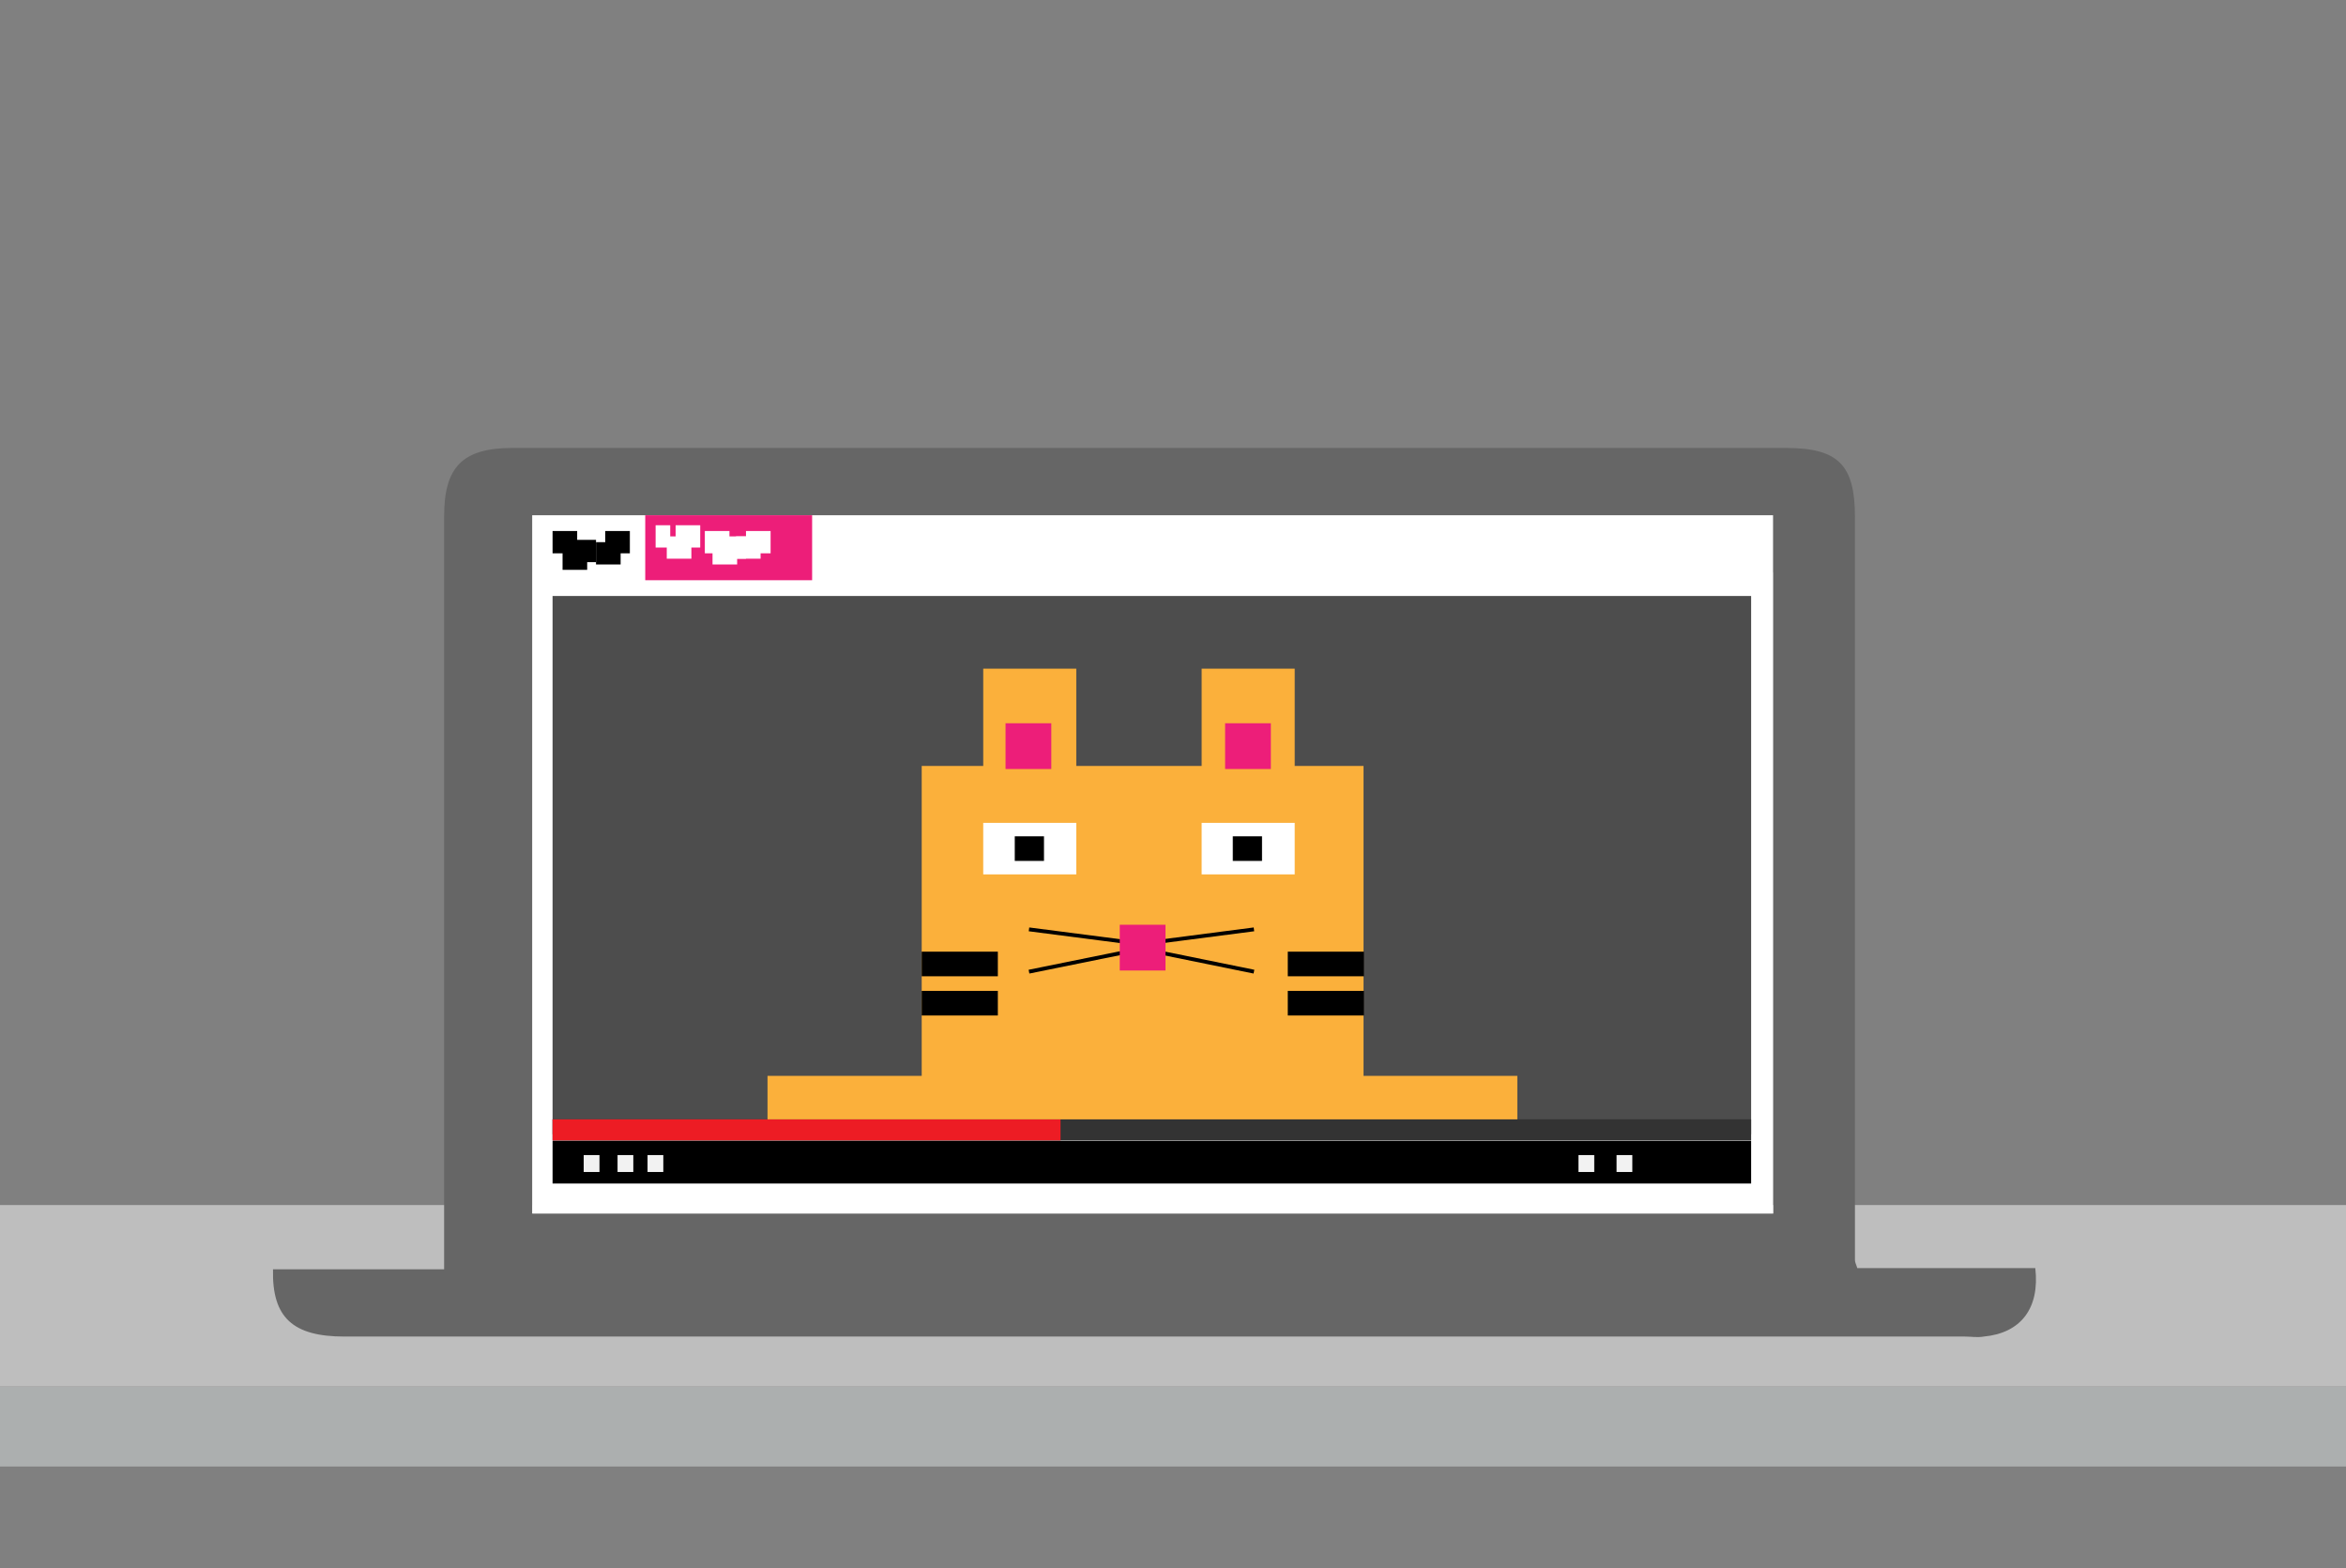 <?xml version="1.0" encoding="utf-8"?>
<!-- Generator: Adobe Illustrator 19.2.1, SVG Export Plug-In . SVG Version: 6.00 Build 0)  -->
<svg version="1.1" id="Layer_1" xmlns="http://www.w3.org/2000/svg" xmlns:xlink="http://www.w3.org/1999/xlink" x="0px" y="0px"
	 viewBox="0 0 610.1 407.8" style="enable-background:new 0 0 610.1 407.8;" xml:space="preserve">
<rect x="0" y="0" width="610.1" height="407.8" fill="#808080" stroke="none"/>
<style type="text/css">
	.st0{display:none;}
	.st1{display:inline;fill:#9ADEFC;}
	.st2{display:inline;fill:#3FA9F5;}
	.st3{display:inline;fill:#2F86BC;}
	.st4{fill:#ACAFAF;}
	.st5{fill:#BEBEBE;}
	.st6{fill:#231F20;}
	.st7{fill:#666666;}
	.st8{fill:#FFFFFF;}
	.st9{fill:#ED1E79;}
	.st10{fill:#4D4D4D;}
	.st11{fill:#333333;}
	.st12{fill:#ED1C24;}
	.st13{fill:#F2F2F2;}
	.st14{clip-path:url(#SVGID_2_);}
	.st15{fill:#FBB03B;}
	.st16{fill:none;stroke:#000000;stroke-miterlimit:10;}
	.st17{fill:#FF4A26;}
	.st18{display:inline;fill:#0071BC;}
	.st19{display:inline;fill:#29ABE2;}
	.st20{display:inline;fill:#004683;}
	.st21{display:inline;fill:#FFFFFF;}
	.st22{display:inline;fill:#ED1E79;}
	.st23{display:inline;fill:#CCCCCC;}
	.st24{display:inline;fill:#FF4A26;}
	.st25{display:inline;fill:#4D4D4D;}
	.st26{display:inline;}
	.st27{fill:#009245;}
	.st28{fill:#CCCCCC;}
	.st29{clip-path:url(#SVGID_4_);}
</style>
<g id="Layer_5" class="st0">
	<rect x="-129.5" y="-75.2" class="st1" width="902.1" height="714.7"/>
	<rect x="-348.8" y="-96.1" class="st2" width="38.9" height="910.5"/>
	<polygon class="st3" points="-309.9,814.4 -129.5,639.5 -129.5,-75.2 -309.9,-96.1 	"/>
	<polygon class="st3" points="772.6,-75.2 772.6,639.5 953,814.4 953,-96.1 	"/>
	<rect x="953" y="-96.1" class="st2" width="38.9" height="910.5"/>
</g>
<g id="Layer_2">
	<rect x="-308.3" y="360.6" class="st4" width="1184.5" height="20.8"/>
	<polygon class="st5" points="876.4,360.6 -308.3,360.6 -232.1,313.4 821.2,313.4 	"/>
</g>
<g id="Layer_1_1_">
	<path class="st6" d="M771.9,264.7"/>
	<path class="st7" d="M483,329.8c15.4,0,30.8,0,46.3,0c1.2,10.5-3.8,16.9-13.4,17.8c-1.7,0.3-3.2,0-4.9,0c-140.5,0-280.8,0-421.4,0
		c-13.4,0-18.9-4.9-18.6-17.5c14.8,0,29.4,0,44.5,0c0-34.9,0-69.3,0-103.3c0-30.8,0-61.7,0-92.5c0-12.8,4.7-17.8,17.8-17.8
		c110.3,0,220.6,0,331.1,0c13.7,0,18,4.4,18,18c0,64.3,0,128.9,0,193.2C482.4,328.4,482.7,328.7,483,329.8z M461.2,315.6
		c0-55.9,0-111.2,0-166.7c-107.7,0-215.3,0-322.7,0c0,55.9,0,111.2,0,166.7C246.1,315.6,353.5,315.6,461.2,315.6z"/>
	<rect x="138.4" y="134" class="st8" width="322.7" height="181.6"/>
	<rect x="167.8" y="134" class="st9" width="43.4" height="16.9"/>
	<rect x="170.5" y="136.6" class="st8" width="3.8" height="5.8"/>
	<rect x="173.4" y="139.5" class="st8" width="6.4" height="5.8"/>
	<rect x="175.7" y="136.6" class="st8" width="6.4" height="5.8"/>
	<rect x="185.3" y="141" class="st8" width="6.4" height="5.8"/>
	<rect x="183.3" y="138.1" class="st8" width="6.4" height="5.8"/>
	<rect x="187.6" y="139.5" class="st8" width="6.4" height="5.8"/>
	<rect x="191.4" y="139.5" class="st8" width="6.4" height="5.8"/>
	<rect x="194" y="138.1" class="st8" width="6.4" height="5.8"/>
	<rect x="143.7" y="138.1" width="6.4" height="5.8"/>
	<rect x="148.6" y="140.4" width="6.4" height="5.8"/>
	<rect x="146.3" y="142.4" width="6.4" height="5.8"/>
	<rect x="155" y="141" width="6.4" height="5.8"/>
	<rect x="157.4" y="138.1" width="6.4" height="5.8"/>
	<rect x="143.7" y="155" class="st10" width="311.7" height="140"/>
	<rect x="143.7" y="291.1" class="st11" width="311.7" height="5.5"/>
	<rect x="143.7" y="291.1" class="st12" width="132.1" height="5.5"/>
	<rect x="143.7" y="296.7" width="311.7" height="11.1"/>
	<rect x="151.8" y="300.4" class="st13" width="4.1" height="4.4"/>
	<rect x="160.6" y="300.4" class="st13" width="4.1" height="4.4"/>
	<rect x="168.4" y="300.4" class="st13" width="4.1" height="4.4"/>
	<rect x="410.5" y="300.4" class="st13" width="4.1" height="4.4"/>
	<rect x="420.4" y="300.4" class="st13" width="4.1" height="4.4"/>
	<g>
		<g>
			<g>
				<defs>
					<rect id="SVGID_1_" x="144" y="162.2" width="311.7" height="128.9"/>
				</defs>
				<clipPath id="SVGID_2_">
					<use xlink:href="#SVGID_1_"  style="overflow:visible;"/>
				</clipPath>
				<g class="st14">
					<rect x="239.7" y="199.2" class="st15" width="114.9" height="83.5"/>
					<rect x="255.7" y="173.9" class="st15" width="24.2" height="28.2"/>
					<rect x="312.5" y="173.9" class="st15" width="24.2" height="28.2"/>
					<g>
						<rect x="255.7" y="214" class="st8" width="24.2" height="13.4"/>
						<rect x="263.9" y="217.5" width="7.6" height="6.4"/>
					</g>
					<g>
						<rect x="312.5" y="214" class="st8" width="24.2" height="13.4"/>
						<rect x="320.6" y="217.5" width="7.6" height="6.4"/>
					</g>
					<line class="st16" x1="294.7" y1="247.2" x2="267.6" y2="252.7"/>
					<line class="st16" x1="294.7" y1="245.2" x2="267.6" y2="241.7"/>
					<line class="st16" x1="299.1" y1="247.2" x2="326.1" y2="252.7"/>
					<line class="st16" x1="299.1" y1="245.2" x2="326.1" y2="241.7"/>
					<rect x="291.2" y="240.5" class="st9" width="11.9" height="11.9"/>
					<rect x="261.5" y="188.1" class="st9" width="11.9" height="11.9"/>
					<rect x="318.6" y="188.1" class="st9" width="11.9" height="11.9"/>
					<rect x="239.7" y="247.5" width="19.8" height="6.4"/>
					<rect x="334.9" y="247.5" width="19.8" height="6.4"/>
					<rect x="239.7" y="257.7" width="19.8" height="6.4"/>
					<rect x="334.9" y="257.7" width="19.8" height="6.4"/>
					<rect x="199.6" y="279.8" class="st15" width="195" height="128"/>
					<rect x="199.6" y="313.5" width="49.8" height="24.4"/>
					<rect x="199.6" y="351.7" width="49.8" height="24.4"/>
					<rect x="344.8" y="313.5" width="49.8" height="24.4"/>
					<rect x="344.8" y="351.7" width="49.8" height="24.4"/>
				</g>
			</g>
		</g>
	</g>
	<path class="st17" d="M486.3,659.6"/>
	<g id="Layer_2_1_" class="st0">
		<rect x="676.1" y="218.2" class="st18" width="15" height="12.5"/>
		<path class="st19" d="M670.6,223.3h26c13.8,0,25-11.2,25-25v-35.5v-31.5v-27.1h-76v27.1v31.4v35.6
			C645.6,212,656.9,223.3,670.6,223.3z"/>
		<path class="st18" d="M721.2,110h-75.1c-3.2,0-5.8-2.6-5.8-5.8l0,0c0-3.2,2.6-5.8,5.8-5.8h75.1c3.2,0,5.8,2.6,5.8,5.8l0,0
			C726.9,107.4,724.3,110,721.2,110z"/>
		<path class="st18" d="M721.2,132.7h-75.1c-3.2,0-5.8-2.6-5.8-5.8l0,0c0-3.2,2.6-5.8,5.8-5.8h75.1c3.2,0,5.8,2.6,5.8,5.8l0,0
			C726.9,130.1,724.3,132.7,721.2,132.7z"/>
		<path class="st18" d="M721.2,202h-75.1c-3.2,0-5.8-2.6-5.8-5.8l0,0c0-3.2,2.6-5.8,5.8-5.8h75.1c3.2,0,5.8,2.6,5.8,5.8l0,0
			C726.9,199.4,724.3,202,721.2,202z"/>
		<path class="st20" d="M714.1,357.3h-60.9c-6.6,0-12-5.4-12-12v-105c0-6.6,5.4-12,12-12h60.9c6.6,0,12,5.4,12,12v105
			C726.1,351.9,720.7,357.3,714.1,357.3z"/>
		<path class="st21" d="M651.6,302v-53.3c0-6.6,5.4-12,12-12h40c6.6,0,12,5.4,12,12V302H651.6z"/>
		<polygon class="st22" points="674.1,268.3 670.6,268.3 668.6,246.8 676.1,246.8 		"/>
		<circle class="st22" cx="672.3" cy="258.3" r="4.7"/>
		<polygon class="st19" points="696.6,268.3 693.1,268.3 691.1,246.8 698.6,246.8 		"/>
		<circle class="st19" cx="694.9" cy="258.3" r="4.7"/>
		<rect x="641.2" y="344.9" class="st20" width="84.9" height="94.9"/>
		<rect x="657.9" y="292.7" class="st23" width="51.3" height="6.7"/>
	</g>
</g>
<g id="Layer_3" class="st0">
	<path class="st20" d="M364,366.1c-0.1,1.1-0.2,2.1-0.2,3c0,11,0.1,21.9-0.1,32.9c0,2.6,0.7,3.4,3.3,3.7c20.3,2.3,37.8,11,53.2,24.1
		c3.5,3,4,8.1,1.4,11.9c-2.5,3.6-7.3,4.9-11.3,3s-6-6.3-4.8-10.7c0.2-0.8,0.6-1.6,1-2.6c-14.1-10-29.5-15.6-47.2-16.7
		c0,4.6-0.1,8.9,0.1,13.3c0,0.7,0.8,1.5,1.3,2.2c3.6,4.3,3.4,9.8-0.5,13.2c-3.6,3.1-9.2,2.9-12.5-0.6c-3.5-3.6-3.3-9.1,0.4-13
		c0.6-0.7,1.4-1.6,1.4-2.4c0.1-4.1,0.1-8.2,0.1-12.7c-9.3,0.3-18.1,2-26.3,5.6c-6.5,2.8-12.7,6.5-19,9.8c-1.6,0.8-2,1.8-1.4,3.8
		c1.5,4.9-1,9.6-5.4,11.2c-4.5,1.6-9.6-0.6-11.5-5c-1.9-4.5,0-9,4.4-11.7c3.8-2.3,7.3-5.1,11.1-7.6c12.4-8.2,26.1-13.2,40.8-15.1
		c1.5-0.2,2.6-0.3,2.5-2.2v-37.4L364,366.1L364,366.1z"/>
	<path class="st24" d="M372.4,323.7c6.1,0,12.1,0.1,18,0c9.9-0.2,15.9-6.3,15.4-16.2c-1.2-24.4-2.5-48.7-3.9-73.1
		c-0.6-10-6.5-15.4-16.6-15.5c-9.5-0.1-19,0-28.5,0c-11.4,0-22.8-0.1-34.2,0c-9.5,0.1-15.2,5.4-16,14.9c-0.3,3.9-0.4,7.8-0.6,11.7
		c-1.1,20.9-2.2,41.8-3.3,62.7c-0.2,4.5,1.3,8.4,4.6,11.5c3.1,2.9,6.9,4,11.1,3.9c5.9,0,11.8,0,17.9,0L372.4,323.7z"/>
	<path class="st24" d="M344.5,366.1c-8.8,0-17.2,0-25.5,0c-4.8,0-9.6,0-14.4,0c-9.9-0.1-17.7-7.6-17.9-17.2
		c-0.3-9.6,7.1-17.6,17.1-18c9.5-0.3,19-0.1,28.5-0.1c1.3,0,2.6,0,4.1,0l36.1-0.2c1.1,0.1,2.3,0.2,3.5,0.2c9.4,0,18.8-0.2,28.2,0.1
		c12.5,0.3,20.8,11.6,17.1,23.1c-2.3,7.2-8.9,12-16.8,12.1c-12.2,0.1-24.4,0-36.6,0c-1.2,0-2.5,0-4,0H344.5L344.5,366.1z"/>
	<rect x="335.1" y="291.8" class="st20" width="38.3" height="80.3"/>
</g>
<g id="Layer_4" class="st0">
	<polygon class="st25" points="144.6,227.3 124.8,236.2 122.8,247.3 134.6,247.3 148.3,231.2 	"/>
	<g class="st26">
		<rect x="144.7" y="201.5" class="st8" width="45.1" height="45.5"/>
		<path class="st27" d="M157.1,251.6c-3.7,0-7.3,0-11,0c-0.3,0-0.6,0.3-0.8,0.5c-1.6,1.5-3.4,2-5.4,1.2c-1.9-0.7-3-2.1-3.2-4.1
			c-0.2-2.2,0.7-3.8,2.6-5c0.3-0.2,0.7-0.6,0.7-0.9c0-3.6,0-7.2,0-10.8c0-0.1,0-0.2-0.1-0.4c-2.2-0.2-3.9-1.2-4.7-3.4
			s-0.1-4,1.5-5.6c-3.6-3.5-1.4-8.7,3.2-9c0-0.3,0.1-0.6,0.1-0.9c0-3.1,0-6.2,0-9.3c0-0.6-0.1-0.9-0.7-1.2c-2-1.1-3-3.2-2.5-5.3
			c0.4-2,2.1-3.7,4.1-4c2.2-0.3,4.2,0.7,5.3,2.7c0.2,0.3,0.6,0.7,0.9,0.7c3.2,0,6.4,0,9.6,0c0.1,0,0.3,0,0.4-0.1c1.2-5,5.1-6.2,9-3
			c3.5-3.5,8.4-1.4,9,3c0.3,0,0.6,0.1,0.9,0.1c3.6,0,7.3,0,10.9,0c0.6,0,1-0.1,1.3-0.7c1-2,3-3,5.2-2.7c2,0.3,3.6,1.8,4.1,3.8
			s-0.3,4.1-2.1,5.3c-0.3,0.2-0.6,0.6-0.6,0.9c0,3.6,0,7.1,0,10.8c2.1,0.4,3.7,1.4,4.4,3.5s0,3.9-1.6,5.4c3.2,3,2.1,8-2.8,9
			c0,2.3,0,4.5,0,6.8c0,1.5,0,2.9,0,4.4c0,0.4,0.3,0.9,0.6,1.1c2.5,1.8,3.1,5.1,1.2,7.4c-1.9,2.3-5.2,2.4-7.5,0.3
			c-0.3-0.2-0.7-0.5-1-0.5c-4.2,0-8.3,0-12.5,0c-0.2,0-0.3,0-0.5,0.1c-0.7,4.8-5.8,6.3-9,3C162.8,258.1,157.8,256.3,157.1,251.6z
			 M189,202.6c-14.4,0-28.8,0-43.2,0c0,14.4,0,28.8,0,43.2c14.4,0,28.8,0,43.2,0C189,231.4,189,217.1,189,202.6z"/>
		<path class="st28" d="M150.2,207.1c11.4,0,22.7,0,34.1,0c0,11.4,0,22.7,0,34.1c-11.3,0-22.7,0-34.1,0
			C150.2,229.9,150.2,218.6,150.2,207.1z"/>
	</g>
	<g class="st26">
		<g>
			<g>
				<g>
					<defs>
						<path id="SVGID_3_" d="M150.2,207.1c11.4,0,22.7,0,34.1,0c0,11.4,0,22.7,0,34.1c-11.3,0-22.7,0-34.1,0
							C150.2,229.9,150.2,218.6,150.2,207.1z"/>
					</defs>
					<clipPath id="SVGID_4_">
						<use xlink:href="#SVGID_3_"  style="overflow:visible;"/>
					</clipPath>
					<g class="st29">
						<path class="st10" d="M162.9,245.3c-3.5,0-6.8,0-10.3,0c0-0.2,0-0.4,0-0.6c0-5.4,0-10.7,0-16.1c0-1,0.2-2,0.7-3
							c1.1-2.1,2.7-3.3,5.2-3.2c-2-0.7-3.5-2-4.4-4s-0.8-4,0.1-5.9c1.6-3.3,5.3-4.8,8.7-3.6s5.4,4.7,4.6,8.3c-0.7,3.2-3.9,6-8.1,5.5
							v0.1c2.6,1.2,3.7,3.3,3.7,6c0,0.2,0.2,0.5,0.3,0.6c1.8,1.5,3.6,3,5.4,4.6c-1.1,1.3-2.2,2.6-3.3,3.9c-0.9-0.8-1.8-1.5-2.7-2.3
							C162.9,238.8,162.9,242,162.9,245.3z"/>
						<path class="st10" d="M182.5,245.2c-3.3,0-6.5,0-9.8,0c0-3,0-5.9,0-9c-1.3,1.5-2.5,3-3.7,4.4c-1-0.8-2-1.7-3-2.5
							c1.3-1.5,2.5-3,3.7-4.4c0.9-1.1,1.8-2.1,2.7-3.2c0.3-0.3,0.4-0.6,0.4-1c0-0.9,0-1.9,0.2-2.8c0.6-2.5,2.9-4.1,5.2-3.8
							c2.5,0.3,4.4,2.5,4.4,5.2c0,5.6,0,11.2,0,16.7C182.5,244.9,182.5,245.1,182.5,245.2z"/>
						<path class="st10" d="M167.9,216.6c0-3.6,2.9-6.6,6.5-6.6s6.6,2.9,6.6,6.5s-2.9,6.6-6.6,6.6
							C170.8,223.1,167.9,220.2,167.9,216.6z"/>
						<path class="st9" d="M168.2,224.6c0.6-0.5,1.2-0.7,2-0.5c1.3,0.3,1.9,1.9,0.9,2.9s-2,1.9-3.1,2.9c-0.9-1-2-2.1-3-3.3
							c-0.6-0.7-0.4-1.6,0.2-2.2c0.6-0.6,1.7-0.7,2.5-0.2C167.8,224.2,167.9,224.4,168.2,224.6z"/>
					</g>
				</g>
			</g>
		</g>
	</g>
</g>
</svg>
